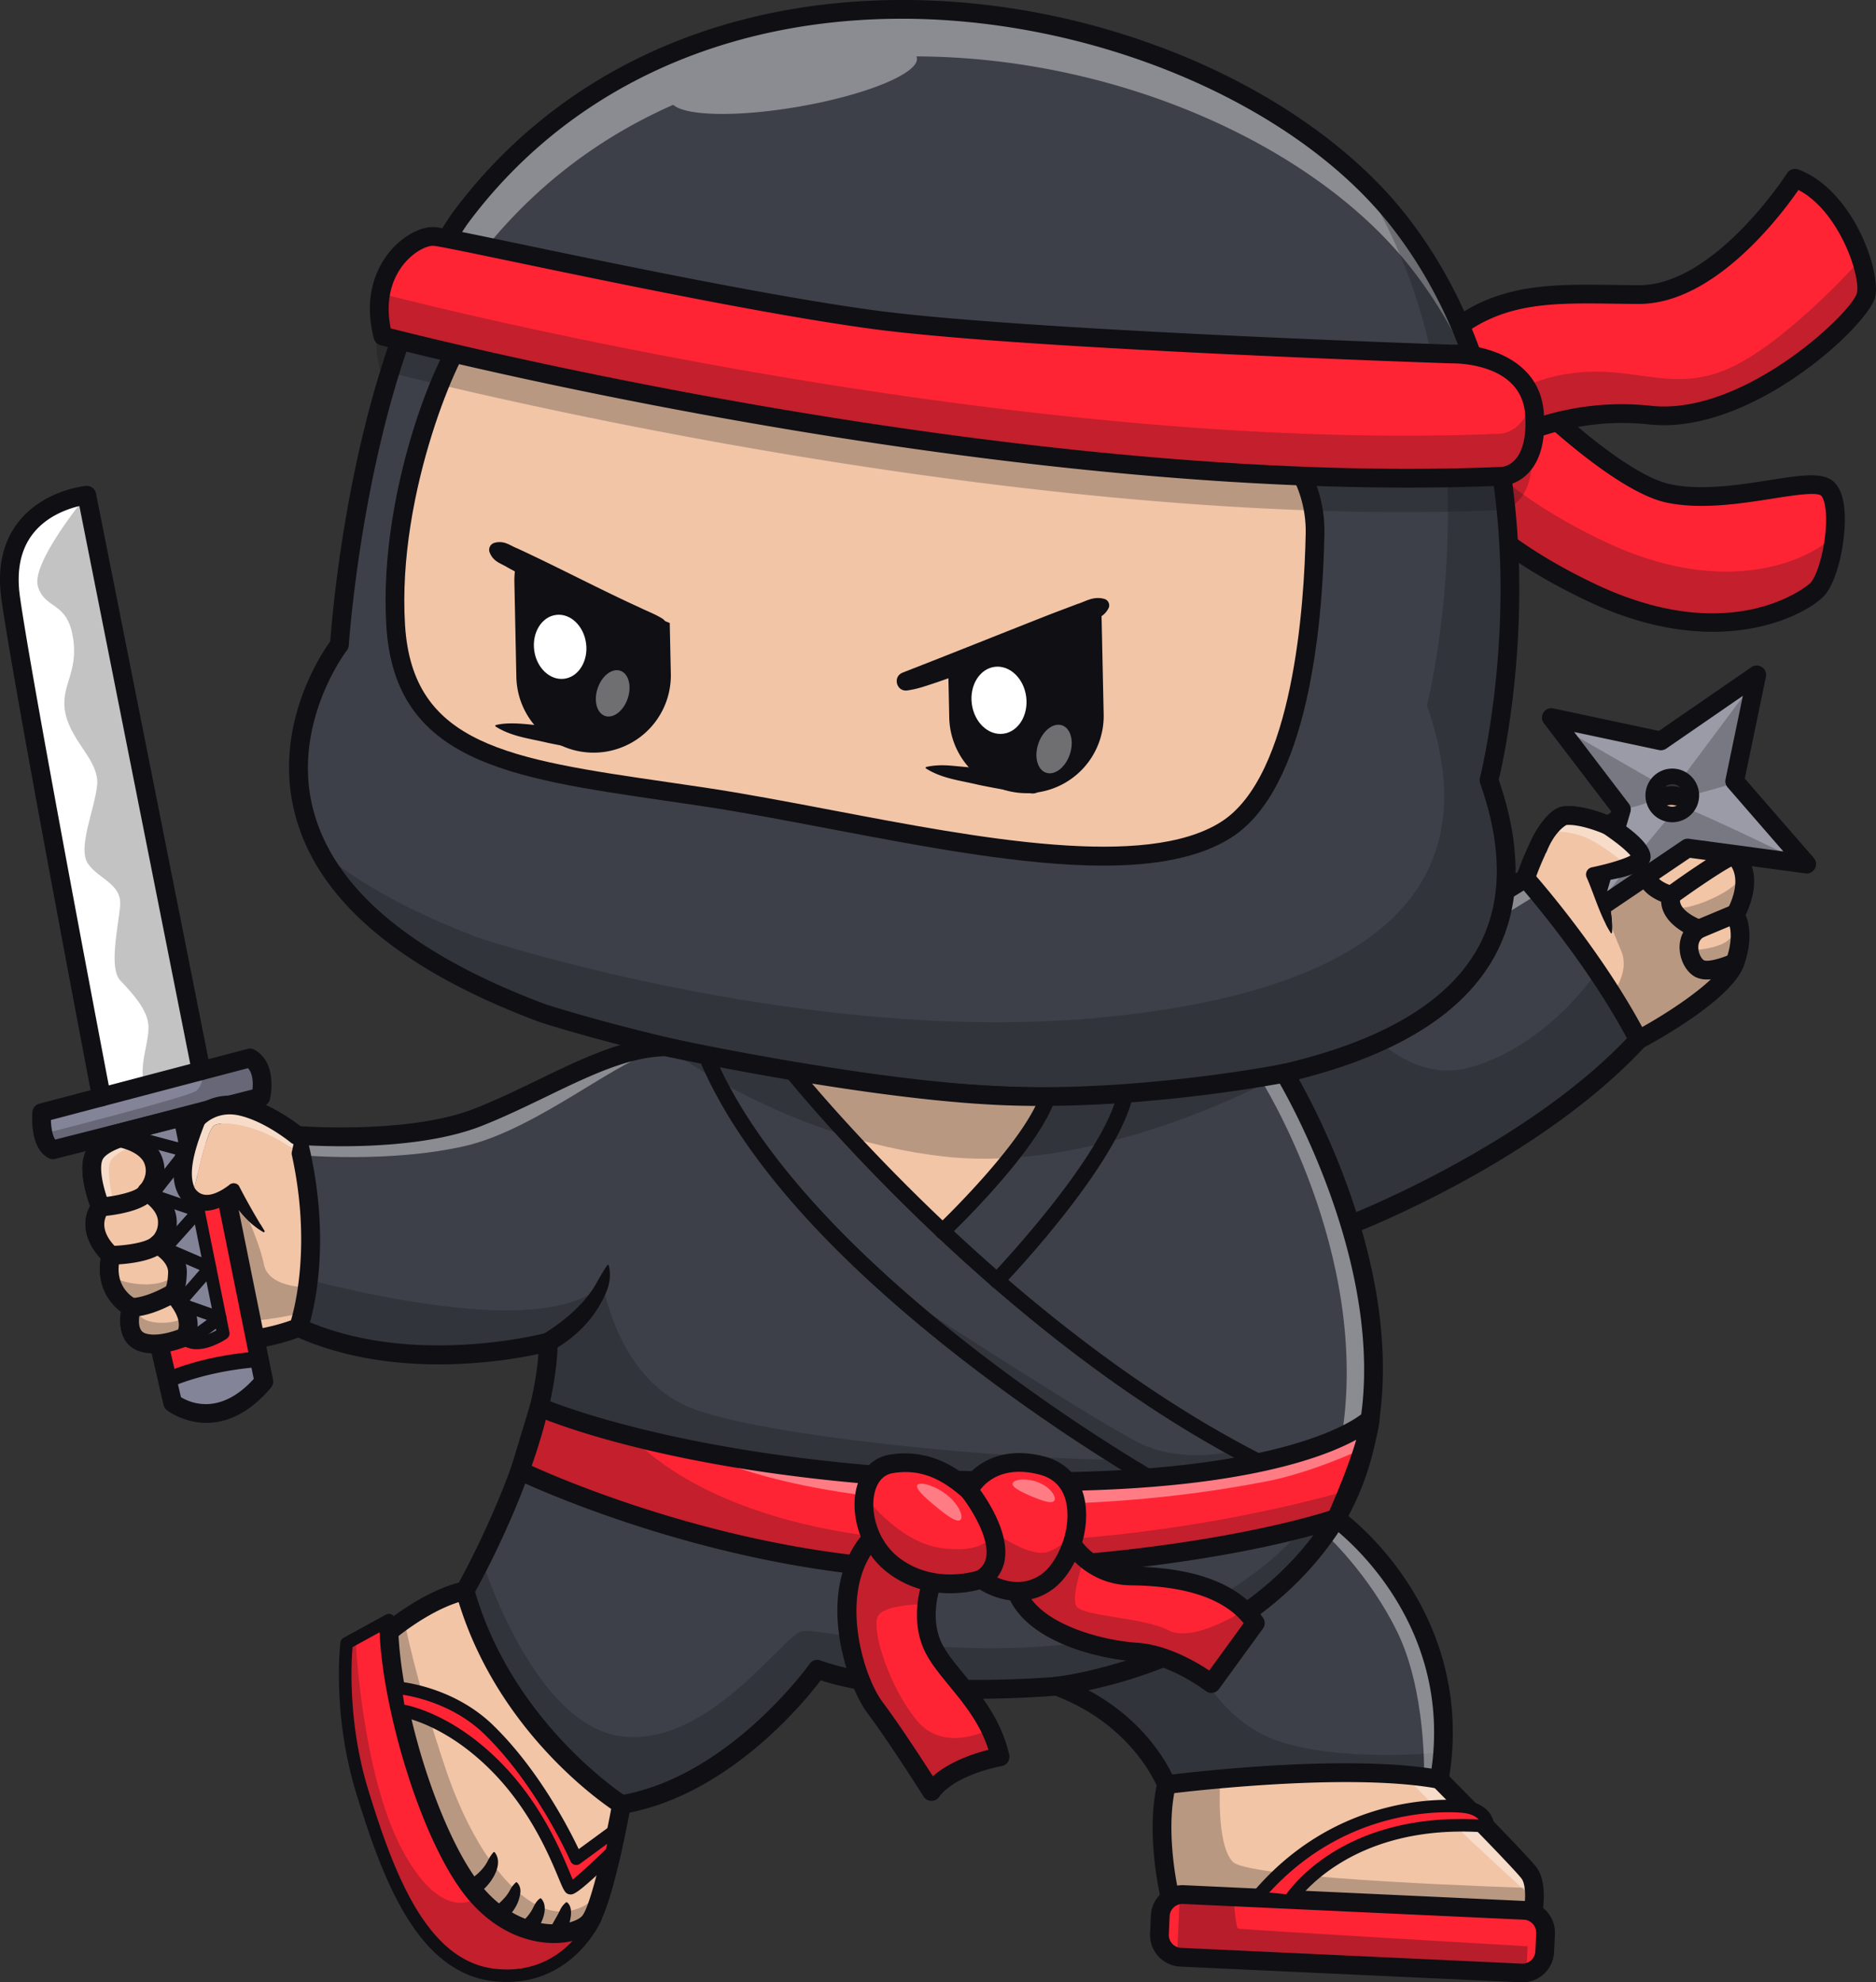 <svg id="Layer_1" data-name="Layer 1" xmlns="http://www.w3.org/2000/svg" viewBox="0 0 2616.08 2764.14"><rect x="0" y="0" width="2616.08" height="2764.14" fill="#333333" stroke="none"/><defs><style>.cls-1{fill:#ff2434;}.cls-2{fill:#3e4049;}.cls-3{fill:#f2c5a7;}.cls-4{opacity:0.4;}.cls-5{fill:#fff;}.cls-6{opacity:0.25;}.cls-7{fill:#0f0f14;}.cls-8{fill:#848499;}.cls-9{opacity:0.3;}.cls-10{fill:#9b9ba8;}</style></defs><title>ninja1</title><path class="cls-1" d="M1544.19,3249.59s-38.72,91.19-141.53,79.39-150-145.75-183.68-255.28-21.91-207.26-21.91-207.26l59-32.28s4.21,124.12,57.29,268.19S1468.36,3308.38,1544.19,3249.59Z" transform="translate(-713.69 -575.15)"/><path class="cls-2" d="M2505.06,1977.87c-108.81,34.82,88.81,306.11,88.81,306.11s256.22-98.29,404.5-258.93c-60.66-116.83-157.26-225.24-157.26-225.24S2613.87,1943,2505.06,1977.87Z" transform="translate(-713.69 -575.15)"/><path class="cls-3" d="M3133.18,1769s-6.74-34.85-37.07-47.21c0,0-18-33.7-48.31-37.07s-91,41.77-91,41.77-37.63-17.06-62.35-13.69-53.35,87.06-53.35,87.06,96.6,108.41,157.26,225.24c0,0,119.08-62.91,134.81-107.85s0-66.27,0-66.27S3163.51,1800.43,3133.18,1769Z" transform="translate(-713.69 -575.15)"/><g class="cls-4"><path class="cls-5" d="M2980.4,1780s-31.45-26.82-55-36.93-48.31-8.51-48.31-8.51,1-21.46,21.85-22.2,63.29,16.05,77.16,27.66,24,25.16,22.31,27,6.36,0,0,6.42S2980.4,1780,2980.4,1780Z" transform="translate(-713.69 -575.15)"/></g><g class="cls-4"><path class="cls-5" d="M2859.25,1821.11s-59.71,38.24-128.8,77-139.29,47.18-139.29,47.18L2831,1807.68h17Z" transform="translate(-713.69 -575.15)"/></g><g class="cls-6"><path class="cls-7" d="M3144.13,1788s3.79,16-33.28,35.38-58.64,18.12-58.64,18.12,6.57,13.22,13.23,20.51,26.88,8.56,26.88,8.56l37.49-15.82,7.16,9.08s-2.95,19.37-22.33,27.8-43.39,8.42-43.39,8.42-2.52,2.53,5.48,14.33,21.75,13.46,25.48,12.76,20.86-9,23-9.39,13.91-8,15.59-15.59-.84-45.11-1.26-47.41-2.48-10.25-2.08-12.17S3153.4,1809.08,3144.13,1788Z" transform="translate(-713.69 -575.15)"/></g><g class="cls-6"><path class="cls-7" d="M2950.74,1839.26s10.14,30.06,23.62,61.66-15.16,63.61-15.16,63.61l-19-34.13s-67.4,102.79-176.93,133.12-189.56-112.13-189.56-112.13-77.52,26.2-93.52,43,3.1,90.21,20.81,133.62S2593.87,2284,2593.87,2284s131.42-48.12,229.26-117.67,162-122.59,170.75-134,73-54.32,89.74-61.28,35.66-37.3,35.66-37.3l-8.44-8.46s-22,12.43-33.94-5.56a43,43,0,0,1-5.64-35.86l1.68-13.3s-8.61-5.48-20.73-23.6S3038,1823.4,3038,1823.4s-13.41-.74-23.34-17.22-9.51-26.17-9.51-26.17h-6.74s-27.81,5.06-44.24,8-16.19,6.42-16.19,6.42Z" transform="translate(-713.69 -575.15)"/></g><path class="cls-7" d="M2593.87,2297a13.08,13.08,0,0,1-10.56-5.37c-15.17-20.83-147.45-205.92-120.24-289.22,5.93-18.16,19.07-31,38-37,98.33-31.47,298.88-155.34,329.2-174.25,10.4-29.36,34.39-87.54,62.42-91.37,21.58-2.92,49.31,6.55,62.4,11.74,18.4-13,64.64-43.1,94.14-39.86,30.08,3.34,49.46,29.53,56,39.83,27.13,13.26,37,40.87,39.85,51.09,26.49,30.82,10.68,72.3,2.86,88.37,4.78,11.31,10.15,34.62-2.42,70.54-16.25,46.44-119.6,103.6-139,114-148.83,160.05-397.37,256.59-407.91,260.63A13,13,0,0,1,2593.87,2297Zm307.63-571.68a40.17,40.17,0,0,0-5.27.33c-9.06,2.16-29.47,39.5-42.77,78.35a13.1,13.1,0,0,1-5.39,6.82c-9.34,5.89-229.89,144.52-339,179.44-11.07,3.55-17.79,10-21.14,20.26-18.64,57,68.56,197.91,110.61,257.48,47.12-19.37,261.61-112.47,390.27-251.85a13,13,0,0,1,3.49-2.69c44.3-23.41,118.37-71.43,128.58-100.61,12.88-36.79,2.09-53.77,1.63-54.48a12.62,12.62,0,0,1-.5-14.21c.24-.39,24.74-42.38,1.79-66.19a13.1,13.1,0,0,1-3.41-6.58c-.05-.22-6-28.14-29.18-37.59a13.16,13.16,0,0,1-6.6-5.95c-.13-.24-15.25-27.69-38.22-30.24-17.27-1.84-58.25,21.8-81.76,39.26a13,13,0,0,1-13.17,1.42C2942.81,1734.44,2918.71,1725.36,2901.5,1725.36Z" transform="translate(-713.69 -575.15)"/><path class="cls-7" d="M2998.39,2038.11a13,13,0,0,1-11.6-7c-59.18-114-154.48-221.49-155.44-222.56a13.06,13.06,0,1,1,19.5-17.37c4,4.47,98.4,111,159.11,227.9a13.06,13.06,0,0,1-11.57,19.08Z" transform="translate(-713.69 -575.15)"/><path class="cls-7" d="M2963.84,1715.43c82.32,52.78,60.68,79.23-26.17,89.68l8.21-13.93c8,27.61,17.31,54.9,15.64,84.23a1.13,1.13,0,0,1-1.2,1c-15.23-23.74-22.8-52.29-34.14-78.12-2.68-6.14,1.65-13.16,8.21-13.93,15.84-3.49,32.32-7.53,47.24-13.54,2.75-1.12,8.4-3.81,9.47-5.32a6.42,6.42,0,0,0-1.33,3.65c-.18.62.17,1.54,0,2-.05,0,0,.15,0,.07a30.88,30.88,0,0,0-3-4c-10.39-11.25-24.49-21-37.27-30-13.74-9.85-.19-30.5,14.32-21.83Z" transform="translate(-713.69 -575.15)"/><path class="cls-7" d="M3094.35,1940.91a36.67,36.67,0,0,1-14.92-2.79c-12.63-5.61-22.26-21.48-23.42-38.61a44.68,44.68,0,0,1,5.06-24.65c-15.28-9-30.13-23.31-30.88-42.35-9.12-3.71-21.53-10.64-28.92-22.6a40.87,40.87,0,0,1-6-24.4l-2.3-1.83a13.06,13.06,0,0,1,16.31-20.4l8.18,6.53a13.07,13.07,0,0,1,4.52,13.37c-1.29,5.14-.81,9.27,1.49,13,5.38,8.7,19.22,13.48,23.65,14.47a13.06,13.06,0,0,1,9.75,16.19c-5,18.33,29.74,31.3,30.09,31.43a13.06,13.06,0,0,1,2.51,23.41c-5.42,3.35-7.92,8.75-7.42,16,.6,8.91,5.43,15.39,8,16.52,5.51,2.44,24.38-2.66,37.57-8.87a13.06,13.06,0,0,1,11.15,23.62C3131.8,1932.3,3111.89,1940.91,3094.35,1940.91Z" transform="translate(-713.69 -575.15)"/><path class="cls-7" d="M3082.63,1883.65a13.07,13.07,0,0,1-5-25.12l51.63-21.58a13.06,13.06,0,1,1,10.07,24.09l-51.63,21.6A13.13,13.13,0,0,1,3082.63,1883.65Z" transform="translate(-713.69 -575.15)"/><path class="cls-7" d="M3044.3,1836.46a13.06,13.06,0,0,1-7.68-23.62c12-8.7,72.67-52.37,92.35-58.29a13.06,13.06,0,0,1,7.53,25c-11.34,3.41-56.25,33.87-84.53,54.41A13,13,0,0,1,3044.3,1836.46Z" transform="translate(-713.69 -575.15)"/><path class="cls-7" d="M3009.33,1793.08a13.07,13.07,0,0,1-8.51-23c2.25-1.93,55.43-47.38,89-62.09a13.06,13.06,0,1,1,10.47,23.92c-30.06,13.17-82,57.55-82.49,58A13,13,0,0,1,3009.33,1793.08Z" transform="translate(-713.69 -575.15)"/><path class="cls-1" d="M2713.08,1227.51s43,90.33,220.52,174.22,291.45,18.24,313.67-4.15,38.35-124.09,13.29-142.14-134.58,25.16-219.39,7.92-243.06-183.42-243.06-183.42" transform="translate(-713.69 -575.15)"/><g class="cls-6"><path class="cls-7" d="M2952.14,1330.69c177.56,83.89,291.46,18.24,313.67-4.16a42.59,42.59,0,0,0,6.61-9.26c-2.88,32.77-13.11,68.17-25.15,80.31-22.22,22.39-136.11,88-313.67,4.15s-220.52-174.22-220.52-174.22l43.35,1.43c12-3.48,20-15.74,20-15.74C2809.43,1246.13,2864.31,1289.19,2952.14,1330.69Z" transform="translate(-713.69 -575.15)"/></g><path class="cls-7" d="M3102.12,1456.08c-48.83,0-107.46-11.06-174.1-42.54-179.71-84.91-224.9-176.56-226.73-180.42a13.06,13.06,0,0,1,23.56-11.27c.57,1.17,44.41,87.8,214.32,168.08,193.7,91.5,297.86-.58,298.83-1.55,11.83-11.93,24.76-63.36,21.76-99.61-1.23-15-4.88-21.32-6.84-22.74-7.13-5.15-40.68.15-67.61,4.39-43.9,6.92-98.53,15.54-146.74,5.73-87.82-17.85-243.34-180.3-249.92-187.21a13.06,13.06,0,0,1,18.92-18c1.55,1.63,156.38,163.4,236.2,179.63,43.59,8.86,95.65.66,137.47-5.94,41.28-6.5,71.1-11.19,87,.22,10,7.2,15.91,21.25,17.6,41.78,3.13,37.92-9.22,100-29.25,120.16C3238.73,1424.73,3184.33,1456.08,3102.12,1456.08Z" transform="translate(-713.69 -575.15)"/><path class="cls-1" d="M2785.38,1206s93.07-66.75,229.73-52S3309.33,1018.1,3316,986.13s-31.15-136.91-99.15-162.46c0,0-103.46,162.37-217.57,162.2s-204.57-12.57-288.5,77.41C2710.81,1063.28,2687.77,1142.31,2785.38,1206Z" transform="translate(-713.69 -575.15)"/><g class="cls-6"><path class="cls-7" d="M2765,1162s52.13-54.08,138.89-66.21,138.81,27.07,216.32-5S3298,948.15,3298,948.15s24.23,22.61,16.3,42.75-78.41,90.47-160.94,132.71S2985.32,1152,2985.32,1152s-64.65-2.83-122.2,17.61-77.74,36.4-77.74,36.4S2754.8,1176.63,2765,1162Z" transform="translate(-713.69 -575.15)"/></g><path class="cls-7" d="M2785.37,1219.05a13,13,0,0,1-7.13-2.12c-104.52-68.2-81-153.7-80-157.31a13.16,13.16,0,0,1,3-5.25c78.69-84.36,163.44-83.25,261.6-81.9,11.88.16,24,.33,36.47.35h.15c105.51,0,205.39-154.61,206.39-156.17a13.07,13.07,0,0,1,15.6-5.21c76,28.54,115.05,140.52,107.34,177.36-8,38.2-172.13,193.55-315.1,178.17-129.68-14-219.84,49-220.74,49.65A13.06,13.06,0,0,1,2785.37,1219.05Zm-62.64-149.36c-2.57,13.21-8.67,70.27,62.77,120.62,25.62-15.89,111.94-62.13,231-49.3,129.15,14,281.23-131.48,286.74-157.56,5.11-24.43-25.42-114.31-81.63-143.39-24.69,35.71-117.45,158.87-222.14,158.87h-.19c-12.54,0-24.79-.18-36.79-.34C2867.84,997.34,2792.85,996.3,2722.73,1069.69Z" transform="translate(-713.69 -575.15)"/><path class="cls-2" d="M1470,1987.77s454.14,150.12,866.31,110.32,536.12-201.6,453.76-435c0,0,119.79-466.74-126.11-780.19s-967.32-463.56-1308.59-3.61C1212,1086.16,1187,1474.12,1187,1474.12S941.13,1789.88,1470,1987.77Z" transform="translate(-713.69 -575.15)"/><g class="cls-4"><path class="cls-5" d="M2809.18,1734.57c-.67-2-1.32-4-2-5.94,0,0,.21-.8.54-2.19C2808.23,1729.16,2808.71,1731.87,2809.18,1734.57Z" transform="translate(-713.69 -575.15)"/></g><g class="cls-4"><path class="cls-5" d="M1148.68,1739.7c-29.53-71.59-19.31-138.74-2-187.62C1130,1602.88,1120.54,1670.72,1148.68,1739.7Z" transform="translate(-713.69 -575.15)"/></g><g class="cls-4"><path class="cls-5" d="M1226.79,1209.71c-32,143.12-39.75,264.41-39.75,264.41s-23.55,30.3-40.39,78c16.81-51.34,40.93-85.26,40.93-85.26S1191.88,1349.28,1226.79,1209.71Z" transform="translate(-713.69 -575.15)"/></g><g class="cls-4"><path class="cls-5" d="M2664,882.86c70.3,89.61,110.67,191.73,132.54,291.91-23.84-78.49-60.5-156.25-115.49-226.34-134.36-171.27-410.69-293.76-689.4-294.63a9.12,9.12,0,0,1,.61,2c3.67,21.24-70.23,51.74-165.07,68.12-84.83,14.66-157.63,13-174.67-2.66-106.19,46.78-202.87,119.51-280.06,223.55-26.72,38.55-78.89,71.45-97.18,115.65-20.59,49.75-36.38,100.82-48.49,149.24,25.19-112.84,65.38-239.24,128.62-330.46C1696.68,419.3,2418.1,569.41,2664,882.86Z" transform="translate(-713.69 -575.15)"/></g><g class="cls-6"><path class="cls-7" d="M2249.71,1993.81c412.17-39.8,536.13-201.6,453.76-435,0,0,109-424.63-94.34-735.85A558.54,558.54,0,0,1,2664,882.86c245.9,313.45,126.11,780.19,126.11,780.19,82.37,233.44-41.59,395.24-453.76,435S1470,1987.77,1470,1987.77c-181.17-67.78-271.41-149.39-311.78-227.41,51.59,43.33,124.23,85.38,225.14,123.13C1383.4,1883.49,1837.55,2033.61,2249.71,1993.81Z" transform="translate(-713.69 -575.15)"/></g><path class="cls-3" d="M2425.24,1147.4c74.24,23.69,123.78,93.62,122.29,171.53-2.28,119-20.51,347.46-124,413.18-141.92,90.14-482.18-8.89-729.51-45.93s-416.79-47.43-428.59-238.79,80.07-400,105.29-413.88S1661.08,1056.17,1930,1089C2109.47,1111,2302.18,1108.12,2425.24,1147.4Z" transform="translate(-713.69 -575.15)"/><path class="cls-7" d="M2192.23,2117.78c-365.72,0-722.26-116.28-726.29-117.61l-.48-.17c-191.85-71.78-305.86-167.35-338.86-284.07-34.87-123.33,33.31-226.62,47.67-246.53,3.13-43.5,32.59-398.79,170.41-597.59,139.41-187.91,357.38-293.11,614-296.56,139.89-2,282.59,26.28,413,81.44,126.89,53.66,234.36,131.12,302.6,218.11,129.31,164.83,157.32,371.38,158,515.63.71,141.85-23.37,250.13-28.62,272,35.35,102.55,30.73,189.91-13.76,259.68-65.52,102.75-217.71,166.34-452.34,189C2289.54,2115.73,2240.78,2117.78,2192.23,2117.78Zm-717.87-142.34c12.28,4,459.71,148.39,860.74,109.65,226.22-21.84,371.84-81.41,432.83-177,40.48-63.49,43.8-144.46,9.86-240.65a13.1,13.1,0,0,1-.33-7.59c.29-1.16,29.6-117.4,28.74-269.93-.78-140-27.88-340.14-152.47-499C2517.11,716.77,2231.52,597.77,1959,601.36,1710.74,604.7,1500.1,706.15,1365.9,887c-139.44,201.15-165.58,584.07-165.83,587.92a13,13,0,0,1-2.73,7.18c-.79,1-80.09,105.3-45.52,227C1182.53,1817.2,1291.05,1906.81,1474.36,1975.44Z" transform="translate(-713.69 -575.15)"/><path class="cls-7" d="M2252.33,1782.14c-112,0-248.29-25.94-381.86-51.36-63.06-12-122.63-23.34-178.37-31.69q-25.9-3.88-50.64-7.44c-219.11-31.86-377.41-54.88-389-243.46-12-193.89,79.26-408.07,112-426.12,22.45-12.36,142.71,1.15,432.51,37.31,44,5.5,89.25,11.14,134.6,16.68,63.08,7.71,128,12.37,190.85,16.86,116.08,8.31,225.74,16.17,306.81,42h0c78.95,25.2,133,101,131.37,184.22-2.47,129.06-22.66,355.75-130,424C2385.94,1771.46,2324.14,1782.14,2252.33,1782.14ZM1377,1045c-20.18,15-110,214.83-98.5,401.57,10.32,167.4,144.47,186.91,366.73,219.23q24.78,3.6,50.75,7.45c56.25,8.42,116.06,19.81,179.38,31.86,204.26,38.88,435.77,83,541.19,16,100.7-63.95,116-302.72,117.93-402.4,1.38-71.81-45.17-137.13-113.2-158.84h0c-78.11-24.93-186.24-32.67-300.73-40.87-63.14-4.52-128.43-9.19-192.16-17-45.37-5.55-90.64-11.19-134.66-16.69C1609.7,1062.34,1401.21,1036.31,1377,1045Z" transform="translate(-713.69 -575.15)"/><g class="cls-6"><path class="cls-7" d="M1240.92,1031.63s856.23,225.4,1560.61,195.54c0,0,35-.76,43.79-49.54a88.43,88.43,0,0,1,4.21,21.77c6,86.08-45.3,87.11-45.3,87.11C2099.86,1316.37,1243.63,1091,1243.63,1091c-5.93-23-6.26-43.23-3-60.62C1240.74,1030.79,1240.81,1031.2,1240.92,1031.63Z" transform="translate(-713.69 -575.15)"/></g><path class="cls-1" d="M1247.64,1043.76s856.23,225.4,1560.6,195.54c0,0,51.34-1,45.3-87.11s-115.82-83.39-115.82-83.39-591.13-19.48-802-47.41-588.31-114.1-616.16-116.46S1223.52,950.21,1247.64,1043.76Z" transform="translate(-713.69 -575.15)"/><g class="cls-6"><path class="cls-7" d="M1244.93,984.42s856.23,225.4,1560.61,195.53c0,0,35-.75,43.79-49.53a87.88,87.88,0,0,1,4.21,21.77c6,86.08-45.3,87.11-45.3,87.11-704.37,29.86-1560.6-195.54-1560.6-195.54-5.93-23-6.26-43.22-3-60.62C1244.75,983.57,1244.82,984,1244.93,984.42Z" transform="translate(-713.69 -575.15)"/></g><path class="cls-7" d="M2676.8,1255.05c-669.6,0-1424.44-196.54-1432.49-198.66A13,13,0,0,1,1235,1047c-16.27-63.13,7.3-103.33,22.8-121.67,18.28-21.64,43.55-35.08,62.86-33.45,9.19.78,44.36,8.07,116.66,23.15,133.31,27.81,356.44,74.35,500.11,93.38,205.72,27.24,782.89,46.72,800.36,47.3,42.47-1.08,123.32,17.83,128.78,95.53,2.59,36.88-4.35,64.61-20.64,82.45s-35.29,18.59-37.42,18.63C2765.18,1254.19,2721.11,1255.05,2676.8,1255.05Zm-1418.24-222c86.54,22,889.86,221.06,1549.13,193.16.5,0,10.61-.69,19.38-10.64,10.8-12.25,15.45-33.87,13.44-62.51-5.1-72.49-98.52-71.37-102.49-71.24h-.73c-5.92-.19-594.19-19.82-803.3-47.52-144.63-19.15-368.35-65.82-502-93.7-59-12.3-105.51-22-113.54-22.69-7.81-.69-25.62,6.42-40.7,24.28C1266.09,956,1248.73,985.67,1258.56,1033.09Z" transform="translate(-713.69 -575.15)"/><path class="cls-7" d="M1975.55,1511.8c65.41-25.45,140.29-55.59,205.53-81.19l35-13.24c11.95-3.69,22.3-11.31,37.43-7.17a9.42,9.42,0,0,1,6.63,11.57c-6.37,15-21.43,17.51-32.86,23.28-34.31,15-69,29.12-103.9,42.73-41,15.47-81.62,32.37-123.56,45.39a143.28,143.28,0,0,1-20.93,4.73c-15.09,2-20.69-19.06-6.65-24.78l3.35-1.32Z" transform="translate(-713.69 -575.15)"/><path class="cls-7" d="M2147.38,1681.1h0a107.7,107.7,0,0,0,105.37-110l-2.83-132.45a108.72,108.72,0,0,0-1.48-15.74c-2.15-12.77-212.53,81.93-212.53,81.93l1.51,70.85A107.7,107.7,0,0,0,2147.38,1681.1Z" transform="translate(-713.69 -575.15)"/><ellipse class="cls-5" cx="2106.89" cy="1551.42" rx="38.24" ry="47.02" transform="translate(-894.51 -293.48) rotate(-7.33)"/><g class="cls-4"><ellipse class="cls-5" cx="2183.59" cy="1619.56" rx="34.87" ry="23.2" transform="translate(-759.91 2599.71) rotate(-71.46)"/></g><path class="cls-7" d="M1629.26,1460.4c-22.86-3.11-43.5-14.17-64.35-23.14q-29.22-13.32-58-27.16-43.31-20.62-85.32-43.65c-9-5.74-20-7.74-25.09-21.09a10.07,10.07,0,0,1,6.83-13.34c13.78-3.68,21.79,4,31.73,7.79,57.41,26.5,114,56.63,171.39,82.77,10.21,5,21.12,9,30.66,15,11.3,6.75,5.1,24.48-7.83,22.82Z" transform="translate(-713.69 -575.15)"/><path class="cls-7" d="M1543.75,1624.59h0a107.68,107.68,0,0,1-110-105.36L1431,1386.78a109.88,109.88,0,0,1,.81-15.79c1.61-12.85,215.83,72.8,215.83,72.8l1.51,70.85A107.69,107.69,0,0,1,1543.75,1624.59Z" transform="translate(-713.69 -575.15)"/><ellipse class="cls-5" cx="1494.91" cy="1476.93" rx="36.49" ry="44.87" transform="translate(-890.01 -372.21) rotate(-7.33)"/><g class="cls-4"><ellipse class="cls-5" cx="1568.09" cy="1541.94" rx="33.27" ry="22.14" transform="translate(-1106.12 1963.22) rotate(-71.46)"/></g><path class="cls-7" d="M2152.67,1681.5c-25.25-2.54-50-6.93-74.83-12.09-25-6.07-50.33-8.47-72.84-22.73a1.19,1.19,0,0,1,.39-2.14c13.32-3,25.94-2.61,38.45-1.42,36.27,3.38,76.33,6.93,112.1,12.47,16.49,3,13.43,27.14-3.27,25.91Z" transform="translate(-713.69 -575.15)"/><path class="cls-7" d="M1552.59,1623.06c-25.24-2.54-50-6.94-74.83-12.09-25-6.08-50.32-8.47-72.84-22.74a1.19,1.19,0,0,1,.39-2.14c22.77-5.5,53.21.65,76,2.09,24.87,2.46,49.87,5.17,74.53,9,16.55,2.86,13.55,27.14-3.2,25.92Z" transform="translate(-713.69 -575.15)"/><path class="cls-3" d="M1127.42,2158.17s-37.63-31.46-77.51-40.45-62.34,18-62.34,18l-74.15,18s-54.48,8.43-67.46,30.89,7.93,73.58,7.93,73.58c-24.15,34.83,14.6,67.4,14.6,67.4-12.92,52.24,28.65,72.46,28.65,72.46s-11.8,38.76,14,48.31,64.31-8.71,64.31-8.71c75.83,21.91,154.46-11.51,154.46-11.51S1169.55,2318.24,1127.42,2158.17Z" transform="translate(-713.69 -575.15)"/><path class="cls-3" d="M1362.21,2793.14c-53.08,11.8-106.16,57.29-106.16,57.29,5,117.11,62.34,298.25,123,367.34s136.48,59,155.86,37.91,45.5-164.29,45.5-164.29S1416.69,2988.33,1362.21,2793.14Z" transform="translate(-713.69 -575.15)"/><path class="cls-2" d="M2720.91,3056.29c40.44-233.66-143.79-364-143.79-364,150.53-258.37-72.06-620.78-72.06-620.78s-195.3,38.88-388.31,31.72-474.45-68.47-474.45-68.47c-79.93.76-165,59.91-261.56,98.1s-253.32,25.28-253.32,25.28c42.13,160.07,2.53,267.92,2.53,267.92,158.1,71.89,348.52,20.22,348.52,20.22-3.37,149.4-116.26,346.83-116.26,346.83,54.48,195.19,218.21,298.25,218.21,298.25,159.23-27,273-188.72,273-188.72,119.64,43,333.64,23.59,333.64,23.59,118.8,43.81,153.34,137.33,153.34,137.33S2586.1,3031.57,2720.91,3056.29Z" transform="translate(-713.69 -575.15)"/><path class="cls-3" d="M2845.88,3186.6c-13.48-17.7-125-130.31-125-130.31-134.81-24.72-380.54,7.3-380.54,7.3-16,68.24,4.21,153.34,4.21,153.34,99.42,16,506.35,27.8,506.35,27.8S2859.36,3204.29,2845.88,3186.6Z" transform="translate(-713.69 -575.15)"/><path class="cls-3" d="M2007.41,2272.5s-69-67.44-103.55-105.33-80.35-91.08-80.35-91.08l7.14-6.67s104.15,15.67,176.76,25.53,157.72,9.16,157.72,9.16l6.35,9.17s-28.19,51.75-52.23,80.2-81.38,89.07-81.38,89.07l-14.29,1.43Z" transform="translate(-713.69 -575.15)"/><path class="cls-1" d="M2624.46,2553.74s-92.28,95.89-519.15,86.91-639.58-103.72-639.58-103.72l-27,88.94s307.15,149.58,637.42,138.35,501-71.9,501-71.9S2620.25,2597.05,2624.46,2553.74Z" transform="translate(-713.69 -575.15)"/><g class="cls-6"><path class="cls-7" d="M1558,3193.65s-10.4,46-61.41,46.87-117.57-69.93-160.54-196.31-58.66-210.05-58.66-210.05l-21.38,16.27s.44,108.31,52.46,235.3,101.73,178.26,166.6,185.06S1550.31,3225.28,1558,3193.65Z" transform="translate(-713.69 -575.15)"/></g><g class="cls-6"><path class="cls-7" d="M1386.86,2753.54s71.39,227.48,193.56,242.65,224.95-141.54,251.91-146.6,178,40.67,384.19,16.85,314.12-160.54,314.12-160.54l33.64-9.44,6,6.49s-14.77,26.46-59.59,71.81-140.67,96.29-140.67,96.29,34.35,98.18,122,130.19,228.89,17.7,228.89,17.7v24.43s-1.55,11.3-14,10.11-163.44-16.68-260.33.09l-31.18,1.69s-6.74,91.74,17.7,116.17,415.36,36.23,415.36,36.23l2.52,37.07s-218.68-6.32-326-13.21-180.38-14.59-180.38-14.59-11.7-57.95-10.38-90.43,5.33-66.28,5.33-66.28-35.39-62.14-69.09-89.63-71.66-39.72-71.66-39.72l-12.87-3.21s-124.1,5.67-184.65.28-147.87-25.27-147.87-25.27-77.33,102.79-167.15,150.11-113.06,33.73-113.06,33.73-100.92-70.86-144.15-149.28S1365.58,2803,1365.58,2803s.49-16.06,2.24-19.66S1386.86,2753.54,1386.86,2753.54Z" transform="translate(-713.69 -575.15)"/></g><g class="cls-6"><path class="cls-7" d="M1594.83,2578s115.38,147.53,479,148.06c283.09,0,519.9-72.94,519.9-72.94l-19.23,43.38s-307.26,83.61-641,63.33c-272-20.29-481.45-127.7-484.4-129.05s-8.69-10.65-8.69-10.65l23.38-76.85,7.49-4Z" transform="translate(-713.69 -575.15)"/></g><g class="cls-6"><path class="cls-7" d="M864.56,2351.38s14.6,13.48,49.43,14.61,47.18-16,47.18-16,.32,21.78-10.94,31-45.79,18.46-45.79,18.46-1.34,15.72,24.18,19.37,43.78-6.46,43.78-6.46,5.62,12.38-6.74,26.83-59.84,10.42-66.71-2.87-5.46-30.13-5.46-30.13l-2-10.11S867.65,2379.19,864.56,2351.38Z" transform="translate(-713.69 -575.15)"/></g><g class="cls-6"><path class="cls-7" d="M1049.14,2251.18s26,53.58,32.51,86.72,59.82,32,59.82,32l-4.35,35.38s-112.74,27.95-163.45,3c0,0-2.95-11.41-9.41-20s-4.78-22.63-4.78-22.63,10.92-22.25-5.75-37.66-15.87-22.1-15.87-22.1a31.38,31.38,0,0,0,6.18-29.82c-5.34-18-15.42-33.42-15.42-33.42s-3.21-16-2.56-17.5,8.22-24.48-.08-35.37,54.57-21.27,54.57-21.27-23.88,47.18-3.37,72.73,62.06-4.21,62.06-4.21Z" transform="translate(-713.69 -575.15)"/></g><g class="cls-6"><path class="cls-7" d="M1146.82,2360.09s148.55,40.54,265.94,42.12,141.72-37.13,141.72-37.13-30.34,58.22-70.23,77.8-142.14,28.88-217.19,18.54-125.59-30.34-125.59-30.34l-9.27-13.7Z" transform="translate(-713.69 -575.15)"/></g><g class="cls-6"><path class="cls-7" d="M1642.3,2034.79s165,128.43,389.27,153.14,473.49-116.39,473.49-116.39-261.35,47.84-446.82,28.2S1642.3,2034.79,1642.3,2034.79Z" transform="translate(-713.69 -575.15)"/></g><g class="cls-6"><path class="cls-7" d="M1554.48,2365.08S1574,2495,1673.94,2536.93s452.2,73.58,601.3,73.58c0,0-259.74-178.86-329.07-245.43,0,0,299.56,195.81,360.22,223.89s132.32,8.47,132.32,8.47l12.7,20.77s-141.63,30.85-394.4,21-432.5-48-529.11-79.48l-56.59-20.49-3-11s8.64-46.6,9.1-62.62,6.79-22.81,6.79-22.81S1539.5,2405.17,1554.48,2365.08Z" transform="translate(-713.69 -575.15)"/></g><g class="cls-4"><path class="cls-5" d="M2470.85,2078.88S2626,2321.56,2584.7,2578.27l32.14-18.31,9.7-17.61S2640,2440.69,2603,2303.64s-97.89-232.1-97.89-232.1Z" transform="translate(-713.69 -575.15)"/></g><g class="cls-4"><path class="cls-5" d="M1685.45,2598.25s98.53,57.56,331.65,71,394.88-15.81,460.6-28.12,137.23-46.37,137.23-46.37v-26.61s-132.18,64-357.13,70.77S1815.77,2628.32,1685.45,2598.25Z" transform="translate(-713.69 -575.15)"/></g><g class="cls-4"><path class="cls-5" d="M982.51,2235.68c3.14.15,17.69-83.69,30-91.28s67.67-1.12,117.39,39L1135,2186s121.6,11,226.07-12.64,222.43-128.62,275.79-133.68c0,0-89.87,10-168.51,53.59s-119.07,54.81-188.72,61.55-135.37,7.1-135.37,7.1l-22.42-8.09s-38.24-39.18-92.72-37.91-55,51.89-57.61,69.29S970.72,2235.11,982.51,2235.68Z" transform="translate(-713.69 -575.15)"/></g><g class="cls-4"><path class="cls-5" d="M870.74,2247.61s-8.71-38.33-3.65-51.81,35.38-24.15,35.38-24.15-15.72-11.93-26.4-9.76-32.85,8.91-33.7,31.38,5.62,52.52,5.62,52.52l12.92,10.11Z" transform="translate(-713.69 -575.15)"/></g><g class="cls-4"><path class="cls-5" d="M2850.93,3221.14s-154.18-139.67-172.71-165.88l14-2.34s29.77.56,40.44,10.67,110.55,113.77,115.15,126.94S2850.93,3221.14,2850.93,3221.14Z" transform="translate(-713.69 -575.15)"/></g><g class="cls-4"><path class="cls-5" d="M2699.56,3049.55s2.81-116.27-37.07-198.27-100.12-136.76-100.12-136.76l10-14.65s8.37-5.09,15.11-.88,73.72,67.9,114.55,160.08,21.72,184.86,21.72,184.86l-8.7,11.33Z" transform="translate(-713.69 -575.15)"/></g><path class="cls-7" d="M1366,3198.37c10.48-7.18,21.31-15.78,27.28-27.36,2.15-4,4-8,8.56-13.11a1.16,1.16,0,0,1,1.63-.09c12,15.08-1.36,37.51-12.59,49a56.87,56.87,0,0,1-14.7,10.77c-12.77,5.93-22.09-11.93-10.18-19.23Z" transform="translate(-713.69 -575.15)"/><path class="cls-7" d="M1402.13,3253.56c-5.38-3.61-6-12.45-1.11-16.81.47-.49,1.27-1.2,1.78-1.65,2-1.78,5.67-4.93,7.71-6.75,5.5-5.15,10.55-10.59,14.15-17.28a37.63,37.63,0,0,1,8.25-11,1.27,1.27,0,0,1,1.82,0c4.43,4.55,5.24,10.17,4.44,15.26-2,14.7-10.7,28.13-22.53,36.82,0,0-.82.66-.42.24a10.71,10.71,0,0,0,3.2-8.07,10.94,10.94,0,0,0-4.5-8.38c11.4,8.72-1,25.75-12.79,17.61Z" transform="translate(-713.69 -575.15)"/><path class="cls-7" d="M1441.38,3255.46a81.2,81.2,0,0,0,11.88-13.52c4.71-6.59,6.16-14.49,13.43-19.63a1.33,1.33,0,0,1,1.74.16c11.16,12.15,1.1,36.17-8.91,46.26a32.33,32.33,0,0,1-6.72,5.26c-12.4,7.22-23.45-10.69-11.42-18.53Z" transform="translate(-713.69 -575.15)"/><path class="cls-7" d="M1480.09,3265.79c2.38-5.32,7.2-13.41,10.12-18.7,4.53-7.39,5-12.76,12.71-19.23a1.32,1.32,0,0,1,1.73,0c11.93,9.79,1.1,38.31-5.79,49-7.68,11.21-24.79,1-18.77-11Z" transform="translate(-713.69 -575.15)"/><path class="cls-7" d="M2316.8,2646.44a10.75,10.75,0,0,1-5.39-1.43c-1.23-.7-125.12-71.79-262.92-179.78-185.65-145.48-306.95-285.06-360.53-414.86a10.88,10.88,0,0,1,20.12-8.31c124.57,301.81,609.24,581.26,614.13,584.05a10.88,10.88,0,0,1-5.41,20.33Z" transform="translate(-713.69 -575.15)"/><path class="cls-7" d="M2470.84,2625.16a10.85,10.85,0,0,1-4.91-1.18c-364.78-184.83-654.63-545.57-657.52-549.19a10.89,10.89,0,0,1,17-13.57c2.85,3.59,289.86,360.7,650.33,543.34a10.89,10.89,0,0,1-4.93,20.6Z" transform="translate(-713.69 -575.15)"/><path class="cls-7" d="M2103.89,2371.64a10.89,10.89,0,0,1-7.86-18.42c1.58-1.64,157.48-164.95,176.48-255.71a10.88,10.88,0,0,1,21.3,4.45c-20.27,96.86-175.48,259.45-182.07,266.33A10.9,10.9,0,0,1,2103.89,2371.64Z" transform="translate(-713.69 -575.15)"/><path class="cls-7" d="M2028,2303a10.89,10.89,0,0,1-7.48-18.79c1.21-1.15,121.64-115.76,144.09-183.54a10.88,10.88,0,1,1,20.65,6.85c-24.16,72.95-144.66,187.65-149.78,192.49A10.8,10.8,0,0,1,2028,2303Z" transform="translate(-713.69 -575.15)"/><path class="cls-7" d="M1486.25,3284.43h-1.4c-24.39-.28-71.85-8.2-115.61-58-65.17-74.23-121.38-262.74-126.24-375.39a13.08,13.08,0,0,1,4.55-10.48c2.19-1.88,52.51-44.63,106-58.71,16.33-29.74,101.21-189.76,111-318.79-50.64,10.89-201.71,35.44-335-22.78-19.3,7.19-86,28.73-153.11,11.19-12.22,5.09-44.49,16.5-69.86,7.13-24.69-9.13-27.2-35.7-24.26-54.39-16-11.93-34.42-36.74-28.16-74.15-14.66-15.38-30.55-44-14.84-73.19-6.09-16.69-17.95-55.92-4.73-78.8,15.06-26.08,64.89-35.38,76.21-37.18l70-16.95c8.6-8.24,33.61-27.56,71.95-18.92,35.81,8.08,69.08,32.24,79.63,40.44,24.58,1.63,159.21,8.66,243.53-24.67,30.66-12.12,60.34-26.49,89-40.37,61.75-29.88,120.07-58.11,177.2-58.64a14.32,14.32,0,0,1,2.9.3c2.81.61,282.55,61.14,472.16,68.17,189.17,7,383.33-31.1,385.27-31.48a13,13,0,0,1,13.68,6c2.31,3.76,57,93.47,93.86,216.59,47.75,159.37,42.17,300-16,407.6,16,13.05,49.84,43.54,81,90.57,38,57.31,78.85,150.71,59.81,272.38,23.15,23.42,108.94,110.49,121.4,126.84,16.61,21.81,8.44,64,7.45,68.71a12.94,12.94,0,0,1-13.16,10.39c-16.65-.48-408.94-12-508-28a13,13,0,0,1-10.63-9.87c-.84-3.53-20-85.55-5.16-155.13-7.33-16.26-44.57-88.48-141.51-125.3-26.8,2.23-211.45,15.86-327-21.41-25.14,33-127.13,156.44-266.61,184.49-7,37.05-28.08,141.27-47.09,161.93C1533.19,3276.86,1511,3284.43,1486.25,3284.43Zm-216.82-428c7,120.18,64.08,289.72,119.44,352.76,37.07,42.23,76.24,48.93,96.28,49.16h1.14c19.55,0,33.89-5.89,39-11.47,10.53-11.44,29.76-89.21,42.26-157.79a13.07,13.07,0,0,1,10.67-10.54c151.86-25.7,263.37-181.78,264.48-183.35a13,13,0,0,1,15.09-4.78c115.51,41.48,325.93,23.07,328,22.87a13.17,13.17,0,0,1,5.7.76c123,45.37,159.57,141,161.07,145a13,13,0,0,1,.46,7.51c-12.23,52.14-2,116,2.42,138.77,99.83,13.55,419.4,24,484.28,26,1.45-13.65,1-29.91-4.29-36.82-10.64-14-93-97.87-123.86-129a13.08,13.08,0,0,1-3.59-11.42c38.59-222.95-136.69-349.82-138.47-351.08a13.07,13.07,0,0,1-3.74-17.23c133-228.19-37-546.34-67.4-599.68-41.12,7.48-213.48,36.49-382.16,30.25-184.74-6.86-452.88-63.64-475.27-68.45-50.87,1-106.15,27.72-164.64,56-29.13,14.09-59.26,28.67-90.82,41.14-98.31,38.88-252.66,26.7-259.19,26.15a13.06,13.06,0,0,1-7.3-3c-.35-.29-35.79-29.55-72-37.72-31.19-7-48.78,12.84-49.51,13.68a13.36,13.36,0,0,1-6.89,4.25l-74.14,18c-.35.09-.72.16-1.07.22-20.08,3.13-51.4,12.81-58.16,24.52-6.67,11.54,1.25,43.88,8.71,62.1a13.08,13.08,0,0,1-1.36,12.39c-17.17,24.76,11.06,48.94,12.27,50a13.07,13.07,0,0,1,4.28,13.13c-9.95,40.22,18.5,56,21.78,57.63a13.17,13.17,0,0,1,6.68,15.5c-.07.23-7.65,27.17,6.08,32.25,16.84,6.22,44.84-3.86,54.2-8.26a13,13,0,0,1,9.2-.74c70.28,20.28,145-10.69,145.74-11a13.18,13.18,0,0,1,10.5.13c151.83,69,337.84,20,339.71,19.52a13.06,13.06,0,0,1,16.47,12.89c-3.41,151-113.31,344.85-118,353a13,13,0,0,1-8.5,6.26C1324.74,2814.85,1283.33,2845.41,1269.43,2856.39Z" transform="translate(-713.69 -575.15)"/><path class="cls-7" d="M1130,2439.14a12.88,12.88,0,0,1-4.5-.8,13.06,13.06,0,0,1-7.77-16.74c.45-1.22,37.53-106.53-2.88-260.11a13.06,13.06,0,0,1,25.26-6.65c42.67,162.19,3.82,271.18,2.15,275.75A13.07,13.07,0,0,1,1130,2439.14Z" transform="translate(-713.69 -575.15)"/><path class="cls-7" d="M999.46,2141.08c-9.33,24.66-26,66.64-14.09,91,11.72,17.27,32.8,6.88,47.71-4.41a9.26,9.26,0,0,1,13.69.73c10.71,21,23.19,42.73,35.63,63a1.13,1.13,0,0,1-1.5,1.57c-21.7-12.55-37.34-32.68-49.81-54.11l14.87,2.65c-18.84,19.24-53.41,32.8-75.36,10.16-29.39-29.3-9-88.36,5.07-121.3,7.54-15.4,30.39-5.08,23.79,10.77Z" transform="translate(-713.69 -575.15)"/><path class="cls-7" d="M971.92,2452.22a13.06,13.06,0,0,1-11.43-19.35c10.67-19.43-14.81-44.55-15.07-44.79a13.06,13.06,0,0,1-.53-18.38c.6-1.23,2.76-6.55,3.23-20.17.54-15.6-20.7-27.52-20.91-27.63a13.08,13.08,0,0,1-1.59-22c.24-.2,9.89-8,8.24-23.48-1.46-13.6-16.37-24.74-22-27.88a13.09,13.09,0,0,1-2.9-20.66c.42-.45,12.42-13.22,6.24-30.08-5.4-14.71-28-21.59-36.3-23a13.06,13.06,0,0,1,4.27-25.76c1.82.3,44.79,7.7,56.55,39.76,6.94,18.94,2.07,34.89-3.46,45.16,9.51,8,21.61,21.47,23.56,39.67a54.45,54.45,0,0,1-7.35,34.3c10.15,8.6,22.41,23.08,21.74,42.53-.41,11.8-2,20.2-4,26.2,10.63,13,28.44,41,13.16,68.81A13,13,0,0,1,971.92,2452.22ZM944.74,2370Zm2-1.95a0,0,0,0,0,0,0A0,0,0,0,1,946.78,2368Zm0,0h0Zm0,0h0Zm0,0h0Z" transform="translate(-713.69 -575.15)"/><path class="cls-7" d="M898.26,2411.09c-1.12,0-1.86-.05-2.21-.08a13.06,13.06,0,0,1,2-26c.82,0,18.42.23,50-17.7a13.06,13.06,0,1,1,12.91,22.7C926.92,2409.28,905.22,2411.09,898.26,2411.09Z" transform="translate(-713.69 -575.15)"/><path class="cls-7" d="M868.49,2338.61a13.06,13.06,0,0,1-.23-26.12c18.29-.33,47.89-4.23,56.4-11.84a13.06,13.06,0,1,1,17.41,19.46c-18.68,16.72-64.38,18.34-73.36,18.49Z" transform="translate(-713.69 -575.15)"/><path class="cls-7" d="M853.87,2271.21a13.06,13.06,0,0,1-1-26.08c24.27-2,50.56-9.09,54.09-14.64a13.06,13.06,0,1,1,22.55,13.17c-12.21,20.93-60.14,26.34-74.54,27.5C854.58,2271.19,854.22,2271.21,853.87,2271.21Z" transform="translate(-713.69 -575.15)"/><path class="cls-7" d="M1472.28,2434.81c27.13-17.13,53.49-38.48,70.55-66.12,5.68-9.35,10.29-18.81,17.7-29.26a1.19,1.19,0,0,1,2.15.32c3.16,12.41,1.31,25.5-3.57,37-14.44,34.71-41.68,62.94-74.44,81.09-15.33,7.62-27.16-14.38-12.39-23Z" transform="translate(-713.69 -575.15)"/><path class="cls-7" d="M2040.86,2777.87c-316.11,0-604.9-138.8-607.89-140.25a13.07,13.07,0,0,1-6.78-15.55l27-88.94A13.07,13.07,0,0,1,1471,2525c2.11.94,215.85,93.77,634.54,102.59,412.4,8.67,508.65-82.09,509.58-83a13.09,13.09,0,0,1,22.3,10.42c-4.37,44.95-46.65,138.73-48.45,142.7a13,13,0,0,1-7.52,6.92c-7,2.51-176.43,61.47-504.95,72.65C2064.63,2777.68,2052.71,2777.87,2040.86,2777.87ZM1454.49,2618.8c55.46,25.1,331.06,142.23,621.17,132.37,292.67-10,460.86-59.52,491.87-69.43,6.78-15.44,26.84-62.23,37.46-99.1-52.72,28.73-189,77.63-500,71.07-369.6-7.79-577.51-78.49-631-99.26Z" transform="translate(-713.69 -575.15)"/><path class="cls-7" d="M2187,2939.32a13.06,13.06,0,0,1-1.35-26.05c2.56-.27,257.27-29.18,380.34-227.83a13.06,13.06,0,0,1,22.21,13.76c-129.95,209.73-388.88,238.91-399.84,240.05A12.65,12.65,0,0,1,2187,2939.32Z" transform="translate(-713.69 -575.15)"/><path class="cls-7" d="M2340.35,3076.65a13.06,13.06,0,0,1-1.67-26c10.12-1.32,249.33-32,384.58-7.2a13.06,13.06,0,0,1-4.71,25.7c-131.23-24.07-374.06,7.08-376.49,7.4A14.15,14.15,0,0,1,2340.35,3076.65Z" transform="translate(-713.69 -575.15)"/><path class="cls-7" d="M1580.4,3104.45a13,13,0,0,1-6.94-2c-6.86-4.32-168.63-108-223.83-305.79a13.06,13.06,0,0,1,25.15-7c52.42,187.78,211,289.71,212.6,290.72a13.06,13.06,0,0,1-7,24.1Z" transform="translate(-713.69 -575.15)"/><path class="cls-8" d="M787.61,2178.39l289.83-73.58s9.54-40.45-15.17-54.49l-290.39,76.39S768.51,2168.84,787.61,2178.39Z" transform="translate(-713.69 -575.15)"/><g class="cls-6"><path class="cls-7" d="M781.43,2154.23s194.34-49.42,205.57-57.85,10.46-29,10.46-29l61.24-16.11,3.57-.94s17.22,17.47,17,30.33,3.8,27-1.81,24.16-292.69,71.76-292.69,71.76S776.94,2163.22,781.43,2154.23Z" transform="translate(-713.69 -575.15)"/></g><path class="cls-5" d="M994.27,2068.21,834.79,1265.66s-124.69,11.79-106.16,143.23,126.53,695.92,126.53,695.92" transform="translate(-713.69 -575.15)"/><g class="cls-6"><path class="cls-7" d="M834.79,1265.66s-78.35,94.36-68.24,127.22,40.44,19.81,48.86,71-19.38,68-10.11,107.62,47.18,64.88,43.81,98.58-27.8,87.62-12.63,109.52,48,27.81,44.65,59.82-15.53,85.94.24,102.79,38.51,40.44,39.36,64-14.19,55.13-5.41,82.75l71.18-18.73,6.52-8.32Z" transform="translate(-713.69 -575.15)"/></g><path class="cls-1" d="M1005,2122.5l-136.49,35.67L947,2498.87c9.69-4.11,57.79-23.17,128.34-28.43Z" transform="translate(-713.69 -575.15)"/><path class="cls-8" d="M1075.34,2470.44c-70.55,5.26-118.65,24.32-128.34,28.43l7.43,32.25s60.66,48.86,127.22-29.49Z" transform="translate(-713.69 -575.15)"/><path class="cls-8" d="M964.27,2133.53l60.79,301s-29.92,20.22-48.87,10.67l-73.72-296" transform="translate(-713.69 -575.15)"/><path class="cls-7" d="M1001.64,2559.11c-32.62,0-55-17.5-55.41-17.82a13.15,13.15,0,0,1-4.53-7.24l-85.93-373a13,13,0,0,1,9.42-15.57l136.49-35.67a13.07,13.07,0,0,1,16.1,10L1094.45,2499a13.06,13.06,0,0,1-2.85,11C1059.1,2548.34,1027.22,2559.11,1001.64,2559.11ZM966,2523.27c12,7.43,53.91,26.85,101.54-25.4l-72.64-359.24-110.86,29Z" transform="translate(-713.69 -575.15)"/><path class="cls-7" d="M787.61,2191.44a13,13,0,0,1-5.84-1.38c-25.68-12.83-23.59-55.89-22.91-64.39a13.06,13.06,0,0,1,9.7-11.58l290.39-76.4a13,13,0,0,1,9.77,1.28c32.84,18.66,21.91,66.8,21.43,68.84a13.07,13.07,0,0,1-9.5,9.65L790.82,2191A13,13,0,0,1,787.61,2191.44Zm-2.94-54.59c.26,11,2.37,22.08,6,27.28l275.13-69.85c.82-8.55.79-22.27-6.32-29.72Z" transform="translate(-713.69 -575.15)"/><path class="cls-7" d="M855.14,2117.87a13.06,13.06,0,0,1-12.81-10.61c-1.08-5.65-108.26-566.31-126.63-696.55-6.17-43.75,1.85-80,23.83-107.9,34.79-44.08,91.63-49.92,94-50.15a13.07,13.07,0,0,1,14,10.45l159.48,802.56a13.06,13.06,0,0,1-25.62,5.09l-157-790c-16,3.78-45.24,13.74-64.58,38.37-17.29,22-23.46,51.59-18.33,87.9C759.84,1536.67,866.9,2096.71,868,2102.35a13.09,13.09,0,0,1-12.84,15.52Z" transform="translate(-713.69 -575.15)"/><path class="cls-7" d="M947.2,2510.55a10.88,10.88,0,0,1-4.75-20.67c2-1,51.32-24.45,132.08-30.35a10.88,10.88,0,1,1,1.59,21.71c-76.3,5.58-123.74,28-124.21,28.24A11,11,0,0,1,947.2,2510.55Z" transform="translate(-713.69 -575.15)"/><path class="cls-7" d="M988,2456.45a34.55,34.55,0,0,1-15.74-3.5,8.69,8.69,0,0,1-4.53-5.67l-73.72-296a8.71,8.71,0,0,1,16.9-4.21l72.6,291.48c9.72,2.14,23.57-3.83,31.8-8.37l-59.58-295a8.71,8.71,0,0,1,17.07-3.45l60.79,301a8.71,8.71,0,0,1-3.66,8.93C1027.2,2443.57,1007.43,2456.45,988,2456.45Z" transform="translate(-713.69 -575.15)"/><path class="cls-7" d="M976.2,2453.89a8.71,8.71,0,0,1-5.12-15.76l31.07-22.54-41.95-14.77a8.71,8.71,0,0,1-3.67-13.93l35.6-40.86-51.61-22.23a8.7,8.7,0,0,1-3-13.8l37.84-42.29-52.68-18a8.71,8.71,0,0,1-4-13.62l40.08-51-55.3-14.77a8.71,8.71,0,0,1,4.5-16.83l68,18.18a8.71,8.71,0,0,1,4.6,13.79l-40.64,51.76,53.5,18.27a8.71,8.71,0,0,1,3.67,14.05l-38.53,43.07,51.46,22.16a8.71,8.71,0,0,1,3.11,13.72l-35,40.18,45.51,16a8.71,8.71,0,0,1,2.22,15.26l-44.51,32.29A8.65,8.65,0,0,1,976.2,2453.89Z" transform="translate(-713.69 -575.15)"/><path class="cls-3" d="M898.23,2435a40.24,40.24,0,0,1-3.54-23.26c2.13-12.59-.48-15.42-.48-15.42s-15.73-5.61-25.72-29.77,1.19-39.58-2-42.84a69.51,69.51,0,0,1-17.82-31.58c-4.49-17.7,2.25-36.23,2.25-36.23s-18.26-51.92-3.79-73.14,42.21-25.16,61.47-13.36,22.43,27.28,21.13,43.13-8,24.55-8,24.55,25.28,23,25.28,42.41-7.31,29.2-7.31,29.2,22,11.95,21,34.45-4.4,33.06-4.4,33.06,20.56,20,19.26,39-11,23.61-17.57,27.2S906.23,2449.81,898.23,2435Z" transform="translate(-713.69 -575.15)"/><g class="cls-6"><path class="cls-7" d="M864.56,2351.38s14.6,13.48,49.43,14.61,47.18-16,47.18-16,.32,21.78-10.94,31-45.79,18.46-45.79,18.46-1.34,15.72,24.18,19.37,43.78-6.46,43.78-6.46,5.62,12.38-6.74,26.83-59.84,10.42-66.71-2.87-5.46-30.13-5.46-30.13l-2-10.11S867.65,2379.19,864.56,2351.38Z" transform="translate(-713.69 -575.15)"/></g><g class="cls-4"><path class="cls-5" d="M1033,2116c-1.28,0-2.53-.11-3.84-.08-22,.51-35.17,9.06-43.26,20.22l1.7-.41S1003.76,2116.4,1033,2116Z" transform="translate(-713.69 -575.15)"/></g><g class="cls-4"><path class="cls-5" d="M1037.89,2116.08c1.14.06,2.28.14,3.45.26C1040.19,2116.24,1039.05,2116.14,1037.89,2116.08Z" transform="translate(-713.69 -575.15)"/></g><path class="cls-3" d="M1012.56,2144.4c-12.36,7.59-26.91,91.43-30,91.28-8.43-.41-11.75-17.14-12-33l0,.15s-6.65,36.51,15.4,47.74,54.24-14.88,54.24-14.88l34,48.74c24.46-16.9,40.44-75.83,47.45-107.38C1074.19,2142.62,1024.23,2137.24,1012.56,2144.4Z" transform="translate(-713.69 -575.15)"/><path class="cls-3" d="M1125.66,2156.74a185.21,185.21,0,0,0-31.25-23c-5-3-12.49-5.86-21.1-8.31,25.25,10.64,46.29,26.52,52.35,31.32Z" transform="translate(-713.69 -575.15)"/><path class="cls-3" d="M1001.86,2124.42l-.25.21a62.33,62.33,0,0,1,6.23-3.15A22.84,22.84,0,0,0,1001.86,2124.42Z" transform="translate(-713.69 -575.15)"/><g class="cls-4"><path class="cls-5" d="M1001.61,2124.63a57.13,57.13,0,0,0-14,11.07l-1.7.41c-12,16.49-12.78,38.69-14.35,49.07a109,109,0,0,0-1,17.49C971.2,2199.53,985.15,2137.35,1001.61,2124.63Z" transform="translate(-713.69 -575.15)"/></g><g class="cls-4"><path class="cls-5" d="M1073.31,2125.42a139.94,139.94,0,0,0-23.4-7.7c-2.28-.51-4.48-.88-6.65-1.17-.64-.06-1.27-.15-1.92-.21-1.17-.12-2.31-.2-3.45-.26-1.61-.09-3.27-.09-4.92-.11a63.81,63.81,0,0,0-25.13,5.51C1023.21,2116.05,1051.79,2119.3,1073.31,2125.42Z" transform="translate(-713.69 -575.15)"/></g><path class="cls-3" d="M1073.31,2125.42c-21.52-6.12-50.1-9.37-65.47-3.94a62.33,62.33,0,0,0-6.23,3.15c-16.46,12.72-30.41,74.9-31.1,78,.25,15.87,3.57,32.6,12,33,3.14.15,17.69-83.69,30-91.28,11.67-7.16,61.63-1.78,109,32.64,2.71-12.19,4.09-20.3,4.09-20.3C1119.6,2151.94,1098.56,2136.06,1073.31,2125.42Z" transform="translate(-713.69 -575.15)"/><g class="cls-4"><path class="cls-5" d="M1073.31,2125.42c-21.52-6.12-50.1-9.37-65.47-3.94a62.33,62.33,0,0,0-6.23,3.15c-16.46,12.72-30.41,74.9-31.1,78,.25,15.87,3.57,32.6,12,33,3.14.15,17.69-83.69,30-91.28,11.67-7.16,61.63-1.78,109,32.64,2.71-12.19,4.09-20.3,4.09-20.3C1119.6,2151.94,1098.56,2136.06,1073.31,2125.42Z" transform="translate(-713.69 -575.15)"/></g><g class="cls-4"><path class="cls-5" d="M870.74,2247.61s-8.71-38.33-3.65-51.81,35.38-24.15,35.38-24.15-15.72-11.93-26.4-9.76-32.85,8.91-33.7,31.38,5.62,52.52,5.62,52.52l12.92,10.11Z" transform="translate(-713.69 -575.15)"/></g><path class="cls-7" d="M1127.42,2171.22a13,13,0,0,1-8.37-3c-.35-.29-35.79-29.55-72-37.72-31.72-7.15-49.27,13.39-49.44,13.6a13.06,13.06,0,0,1-20.06-16.72c1.12-1.35,28.12-33,75.24-22.36,42.48,9.58,81.38,41.8,83,43.16a13.06,13.06,0,0,1-8.38,23.08Z" transform="translate(-713.69 -575.15)"/><path class="cls-7" d="M928.56,2462.14a63.34,63.34,0,0,1-21.91-3.58c-24.69-9.13-27.2-35.7-24.26-54.39-16-11.93-34.42-36.74-28.16-74.16-14.66-15.37-30.55-44-14.84-73.18-6.09-16.69-17.95-55.92-4.73-78.8,7.21-12.48,23.19-22.67,47.48-30.27a13.06,13.06,0,0,1,7.8,24.93c-24.27,7.59-30.93,15.4-32.67,18.4-6.71,11.62,1.05,43.32,8.71,62.12a13.08,13.08,0,0,1-1.36,12.38c-17.17,24.76,11.06,48.94,12.27,50a13.07,13.07,0,0,1,4.28,13.13c-9.95,40.22,18.5,56,21.78,57.63a13.17,13.17,0,0,1,6.68,15.5c-.07.23-7.65,27.17,6.08,32.25,16.84,6.22,44.84-3.86,54.2-8.26a13.06,13.06,0,0,1,11.18,23.6C977.67,2451,953.32,2462.14,928.56,2462.14Z" transform="translate(-713.69 -575.15)"/><path class="cls-7" d="M999.46,2141.08c-9.33,24.66-26,66.64-14.09,91,11.72,17.27,32.8,6.88,47.71-4.41a9.26,9.26,0,0,1,13.69.73c10.71,21,23.19,42.73,35.63,63a1.13,1.13,0,0,1-1.5,1.57c-21.7-12.55-37.34-32.68-49.81-54.11l14.87,2.65c-18.84,19.24-53.41,32.8-75.36,10.16-29.39-29.3-9-88.36,5.07-121.3,7.54-15.4,30.39-5.08,23.79,10.77Z" transform="translate(-713.69 -575.15)"/><path class="cls-7" d="M971.92,2452.22a13.06,13.06,0,0,1-11.43-19.35c10.67-19.43-14.81-44.55-15.07-44.79a13.06,13.06,0,0,1-.53-18.38c.6-1.23,2.76-6.55,3.23-20.17.54-15.6-20.7-27.52-20.91-27.63a13.08,13.08,0,0,1-1.59-22c.24-.2,9.89-8,8.24-23.48-1.46-13.6-16.37-24.74-22-27.88a13.09,13.09,0,0,1-2.9-20.66c.42-.45,12.42-13.22,6.24-30.08-5.4-14.71-28-21.59-36.3-23a13.06,13.06,0,0,1,4.27-25.76c1.82.3,44.79,7.7,56.55,39.76,6.94,18.94,2.07,34.89-3.46,45.16,9.51,8,21.61,21.47,23.56,39.67a54.45,54.45,0,0,1-7.35,34.3c10.15,8.6,22.41,23.08,21.74,42.53-.41,11.8-2,20.2-4,26.2,10.63,13,28.44,41,13.16,68.81A13,13,0,0,1,971.92,2452.22ZM944.74,2370Zm2-1.95a0,0,0,0,0,0,0A0,0,0,0,1,946.78,2368Zm0,0h0Zm0,0h0Zm0,0h0Z" transform="translate(-713.69 -575.15)"/><path class="cls-7" d="M898.26,2411.09c-1.12,0-1.86-.05-2.21-.08a13.06,13.06,0,0,1,2-26c.82,0,18.42.23,50-17.7a13.06,13.06,0,1,1,12.91,22.7C926.92,2409.28,905.22,2411.09,898.26,2411.09Z" transform="translate(-713.69 -575.15)"/><path class="cls-7" d="M868.49,2338.61a13.06,13.06,0,0,1-.23-26.12c18.29-.33,47.89-4.23,56.4-11.84a13.06,13.06,0,1,1,17.41,19.46c-18.68,16.72-64.38,18.34-73.36,18.49Z" transform="translate(-713.69 -575.15)"/><path class="cls-7" d="M853.87,2271.21a13.06,13.06,0,0,1-1-26.08c24.27-2,50.56-9.09,54.09-14.64a13.06,13.06,0,1,1,22.55,13.17c-12.21,20.93-60.14,26.34-74.54,27.5C854.58,2271.19,854.22,2271.21,853.87,2271.21Z" transform="translate(-713.69 -575.15)"/><path class="cls-1" d="M2013.35,2781.33s-17.81,44.67,0,86.8,78.2,82.56,94.91,156.7c0,0-68.67,11.8-95.63,48.31,0,0-48.54-76.91-78.64-116.83s-68.27-166.11-4.67-236.38C1929.32,2719.93,1989.92,2733.86,2013.35,2781.33Z" transform="translate(-713.69 -575.15)"/><g class="cls-6"><path class="cls-7" d="M2009.82,2812s-64.59-1.69-72.46,18,16.31,97.73,55.06,144.35,102.11,11.58,102.11,11.58l13.73,39s-32.8,10.09-53.82,17.12-43.79,28.06-43.79,28.06-58.24-87.84-81.31-120.49-41.83-95.09-30.17-148.8,22.18-71,22.18-71l12.51,1.23s28.86,31.57,45.07,38,29.64,11.38,29.64,11.38,3.22,12.39,2.94,13.7S2009.82,2812,2009.82,2812Z" transform="translate(-713.69 -575.15)"/></g><path class="cls-1" d="M2208.49,2727.83s26.56,44.25,82.73,44.81,135.37,10.11,173,65.72L2403,2922.61s-52.24-40.44-104.48-43.81-146-27.91-167.38-84.73S2208.49,2727.83,2208.49,2727.83Z" transform="translate(-713.69 -575.15)"/><path class="cls-7" d="M2012.63,3086.2h-.48a13.07,13.07,0,0,1-10.56-6.08c-.49-.76-48.61-76.91-78-115.94-30.13-40-75.53-173.9-3.93-253a13.07,13.07,0,0,1,12.61-4c2.72.63,66.94,15.92,92.81,68.35a13.08,13.08,0,0,1,.44,10.59h0c-.16.4-15.54,40.43-.12,76.9,6.06,14.32,18.19,29.1,32.23,46.21,23.33,28.43,52.36,63.82,63.38,112.71a13.05,13.05,0,0,1-10.52,15.74c-.63.11-63.86,11.4-87.33,43.2A13.07,13.07,0,0,1,2012.63,3086.2Zm-78.79-351.34c-50.3,65-16.31,177.91,10.58,213.59,22.51,29.86,54.61,79.21,70.17,103.46,23.74-21,58.37-32.07,77.51-36.89-11.43-36.49-34.28-64.33-54.68-89.2-14.69-17.9-28.57-34.81-36.1-52.61-15.87-37.55-6.72-76.15-2.17-90.73C1982.32,2753.67,1948.78,2739.8,1933.84,2734.86Z" transform="translate(-713.69 -575.15)"/><path class="cls-7" d="M2403,2935.67a13,13,0,0,1-8-2.74c-.48-.37-49.8-38-97.32-41.1-51-3.29-153.9-27-178.76-93.16-7.59-20.21-2.5-35.16,3.11-44.14,20.36-32.62,78.64-39.07,85.22-39.69a13,13,0,0,1,12.41,6.23c1,1.63,23.94,38,71.69,38.51,90.41.91,152.21,25,183.69,71.46a13,13,0,0,1-.26,15l-61.22,84.25a13.08,13.08,0,0,1-8.72,5.26A14.23,14.23,0,0,1,2403,2935.67Zm-200.56-193.85c-17.19,2.8-48.47,10.82-58.27,26.56-2.34,3.75-5,10-.8,21.11,18.57,49.44,105.54,73,156,76.28,41.4,2.67,81.78,26.18,100.65,38.74l48-66.06c-28.07-34.25-80.79-52-156.92-52.75C2242.34,2785.21,2213.47,2755.86,2202.44,2741.82Z" transform="translate(-713.69 -575.15)"/><path class="cls-1" d="M2064.68,2653.35s25.29-54.66,102-34.69,50.06,132.63,5.8,163-90.5-4.47-90.5-4.47-64.14,23-120.35-18-57.33-134.34-4.89-142.88S2043.78,2635.22,2064.68,2653.35Z" transform="translate(-713.69 -575.15)"/><g class="cls-6"><path class="cls-7" d="M1917.75,2658.92s46.85,65.09,105.93,74.35,72.22-14.73,72.22-14.73l.54-9.31s53,38.78,78.17,29.84,30.81-24.25,30.81-24.25l8.9-12.91s-7,75.77-54.26,86.6-70.1-6.3-70.1-6.3l-17.42-6.39s-69.8,21.19-119.91-24S1917.75,2658.92,1917.75,2658.92Z" transform="translate(-713.69 -575.15)"/></g><path class="cls-7" d="M2133,2807.26c-23.8,0-43.7-10.07-53.12-15.82-18.85,5.07-75,15.47-125.94-21.68-41.63-30.33-54.68-82.82-46.05-119,6.26-26.25,23.3-43.5,46.75-47.32,50.13-8.14,86.3,14,107.18,30.46,16.95-20.67,52.31-42.44,108.16-27.89,30.94,8.06,51.09,30.29,56.75,62.6,7.76,44.36-13.7,101.05-46.86,123.8A81.43,81.43,0,0,1,2133,2807.26Zm-51-43.14a13.06,13.06,0,0,1,7.86,2.63c1.55,1.15,39.47,28.68,75.26,4.13,22.34-15.32,42.45-60.39,35.91-97.76-3.9-22.27-16.55-36.34-37.61-41.82-64.56-16.8-86,25.8-86.86,27.63a13.12,13.12,0,0,1-20.36,4.28c-25.13-21.79-54.31-41-97.33-34-16.31,2.66-22.9,16.47-25.55,27.6-6.46,27.09,4,68.47,36,91.83,50,36.46,107.67,16.44,108.25,16.23A12.87,12.87,0,0,1,2081.93,2764.12Z" transform="translate(-713.69 -575.15)"/><path class="cls-7" d="M2082,2790.24a13.06,13.06,0,0,1-6.86-24.18c7.92-4.87,12.31-11.12,13.8-19.67,4.91-28.08-23.17-70.8-34.41-84.89a13.06,13.06,0,0,1,20.4-16.31c4.89,6.11,47.53,61,39.75,105.65-2.76,15.8-11.69,28.76-25.85,37.47A13,13,0,0,1,2082,2790.24Z" transform="translate(-713.69 -575.15)"/><g class="cls-4"><path class="cls-5" d="M2035.06,2660.35c16.47,13.55,22.46,29.83,17.89,34.05s-18-5.21-34.44-18.76-29.75-26.08-25.18-30.3S2018.6,2646.81,2035.06,2660.35Z" transform="translate(-713.69 -575.15)"/></g><g class="cls-4"><path class="cls-5" d="M2162.57,2642.52c16,6.73,24.28,19.38,21.53,24.7s-15.44,1.29-31.46-5.44-29.29-13.59-26.55-18.91S2146.56,2635.8,2162.57,2642.52Z" transform="translate(-713.69 -575.15)"/></g><g class="cls-6"><path class="cls-7" d="M2226,2747.65s-18.9,51.39-11.65,66.56,93.19,15.58,128.58,34.12,106-28.1,106-28.1l19.49,17.14L2403,2922.61s-45.69-33.81-104.48-43.81-99.82-14.8-132-42.23-33.39-37.71-33.39-37.71,34-10.19,51.47-30.57,22.63-31.18,22.63-31.18Z" transform="translate(-713.69 -575.15)"/></g><path class="cls-1" d="M2834.08,3326.14l-472.73-21.84a32.31,32.31,0,0,1-30.77-33.76l1.06-22.87a32.29,32.29,0,0,1,33.75-30.77l472.73,21.85a32.28,32.28,0,0,1,30.77,33.75l-1,22.87A32.3,32.3,0,0,1,2834.08,3326.14Z" transform="translate(-713.69 -575.15)"/><g class="cls-9"><path class="cls-7" d="M2433.85,3222s3.2,40.64,6,42.18,404.07,24.8,404.07,24.8l-1.74,37.59L2355,3304l4-87.39Z" transform="translate(-713.69 -575.15)"/></g><path class="cls-7" d="M2836.67,3339.29c-.69,0-1.38,0-2.07-.05l-475-21.95a44.24,44.24,0,0,1-42.15-46.23l1.16-25.11a44.24,44.24,0,0,1,46.23-42.15l475,22A44.23,44.23,0,0,1,2882,3272l-1.16,25.1A44.29,44.29,0,0,1,2836.67,3339.29Zm-473.86-109.41a18.1,18.1,0,0,0-18.08,17.27l-1.16,25.12a18.11,18.11,0,0,0,17.26,18.93l475,22h0a18.08,18.08,0,0,0,18.93-17.26l1.16-25.11a18.11,18.11,0,0,0-17.26-18.93l-475-21.95C2363.38,3229.88,2363.09,3229.88,2362.81,3229.88Z" transform="translate(-713.69 -575.15)"/><path class="cls-1" d="M2511.7,3225.57s74-119.84,276.94-103.84c0,0,.51-25.31-38-27.81s-176.92-1.68-284.77,127.22Z" transform="translate(-713.69 -575.15)"/><path class="cls-7" d="M2511.69,3234.27a7.69,7.69,0,0,1-.83,0l-45.79-4.42a8.71,8.71,0,0,1-5.84-14.25c109.92-131.39,251.31-133,292-130.33,37,2.41,46.34,25,46.1,36.67a8.68,8.68,0,0,1-9.38,8.5c-194.76-15.35-268.15,98.6-268.86,99.76A8.78,8.78,0,0,1,2511.69,3234.27Zm-28.08-20.16,23.78,2.3c15.88-22.11,92.37-113.4,268.35-104.25-3.88-4.29-11.33-8.62-25.63-9.55C2712.83,3100.18,2586.47,3101.52,2483.61,3214.11Z" transform="translate(-713.69 -575.15)"/><g class="cls-6"><path class="cls-7" d="M1209.34,2859.73s8.8,187.85,64.4,293.17,102.79,69.52,102.79,69.52,41.28,42.91,91,47.35,63.19-9.59,63.19-9.59-31.16,82.41-136.06,67.6-153.48-172.1-171.25-239.84-27.76-152.42-27.76-152.42l-.57-72.45Z" transform="translate(-713.69 -575.15)"/></g><path class="cls-7" d="M1420.58,3338.73a166.11,166.11,0,0,1-18.91-1.1c-105.78-12.14-154.06-141.28-191-261.37-33.86-110-22.72-206.8-22.23-210.87a8.73,8.73,0,0,1,4.46-6.59l59-32.28a8.71,8.71,0,0,1,12.88,7.34c0,1.23,4.83,124.51,56.76,265.48,31.24,84.79,81.75,144.54,135.11,159.83,29.14,8.35,57.57,2.66,82.24-16.46A8.71,8.71,0,0,1,1552.2,3253C1551.82,3253.91,1514.63,3338.73,1420.58,3338.73Zm-215.29-466.87c-1.72,20-6.75,105.81,22,199.28,35.33,114.83,81,238.25,176.36,249.2,59.44,6.81,95.86-22.66,115.11-46.49-21.2,7.92-43.87,8.68-67,2.06-58.68-16.82-113.5-80.58-146.65-170.55-42.72-116-54.12-220.34-57-257Z" transform="translate(-713.69 -575.15)"/><path class="cls-1" d="M1269.91,2959.6s66.4,7.38,138.61,82.08,95.23,165.79,100.85,166.3,57.33-50,57.33-50l7.26-32.58-56.73,41.57s-47.18-108.4-124.13-182c-55.61-52.24-128.06-56.73-128.06-56.73Z" transform="translate(-713.69 -575.15)"/><path class="cls-7" d="M1509.75,3216.72a11,11,0,0,1-1.19-.07c-6.71-.62-8.68-5.35-16-23-12.48-30-38.45-92.32-90.3-146-69.22-71.61-132.67-79.41-133.3-79.48a8.69,8.69,0,0,1-7.64-7.31l-4.88-31.38a8.7,8.7,0,0,1,9.15-10c3.08.19,76.24,5.3,133.48,59.07,64.68,61.85,108,146.32,121.63,175l48.12-35.26a8.71,8.71,0,0,1,13.65,8.92l-7.26,32.58a8.73,8.73,0,0,1-2.41,4.33C1523,3212.86,1514.17,3216.72,1509.75,3216.72Zm-232.2-264.65c19.12,3.92,76.09,20.32,137.22,83.56,54.14,56,81,120.42,93.85,151.37,1.31,3.13,2.63,6.31,3.77,8.95,9.82-7.83,29.39-25.89,46.38-42.42l1.66-7.45-38,27.88a8.71,8.71,0,0,1-13.13-3.55c-.47-1.06-47.43-107.7-122.17-179.16-40.17-37.74-90-49.5-111.67-53Z" transform="translate(-713.69 -575.15)"/><path class="cls-10" d="M3132.73,1664.45l30.78-148.28-133.68,92.11-152.78-32.58,97.73,128.07L2932.1,1849l135.06-91.31,166,22.32Zm-87,46.34a26.54,26.54,0,1,1,26.54-26.54A26.54,26.54,0,0,1,3045.7,1710.79Z" transform="translate(-713.69 -575.15)"/><g class="cls-6"><path class="cls-7" d="M2932.1,1849s109.24-138.49,113.6-138.21,17.79-4.21,21.46-7,166,76.24,166,76.24l-166-22.32Z" transform="translate(-713.69 -575.15)"/></g><g class="cls-6"><path class="cls-7" d="M2885.24,1586.43l140.66,80.83s-11.8,5.33-6.74,17-44.38,19.52-44.38,19.52Z" transform="translate(-713.69 -575.15)"/></g><g class="cls-6"><path class="cls-7" d="M3058.59,1661.06,3163,1521.22l-30.22,146-60.49,17S3066.14,1663.87,3058.59,1661.06Z" transform="translate(-713.69 -575.15)"/></g><path class="cls-7" d="M2932.1,1862.06a13.06,13.06,0,0,1-12.53-16.74l40.82-138.89-93.72-122.8a13.06,13.06,0,0,1,13.11-20.7l147.27,31.41,129-88.93a13.07,13.07,0,0,1,20.2,13.41l-29.47,142L3243,1771.45a13.06,13.06,0,0,1-11.6,21.51l-161.06-21.67-130.94,88.53A13.09,13.09,0,0,1,2932.1,1862.06Zm-23.26-266.23,76.32,100a13,13,0,0,1,2.15,11.61l-32.45,110.39,105-71a13,13,0,0,1,9.05-2.12l131.7,17.71L3122.87,1673a13.05,13.05,0,0,1-2.92-11.22l24.16-116.4L3037.24,1619a13.06,13.06,0,0,1-10.14,2Z" transform="translate(-713.69 -575.15)"/><path class="cls-7" d="M3045.7,1721.67a37.42,37.42,0,1,1,37.42-37.42A37.46,37.46,0,0,1,3045.7,1721.67Zm0-53.08a15.66,15.66,0,1,0,15.65,15.66A15.67,15.67,0,0,0,3045.7,1668.59Z" transform="translate(-713.69 -575.15)"/><path class="cls-3" d="M2955.57,1859.79s-6.48,11.64-21.65,7-22.23-16.43-26.28-26.54-46.6-88-46.6-88,5.79-38.39,37.86-39.84,86.61,27,95,43.16-3.93,23.64-3.93,23.64L2936,1794.76Z" transform="translate(-713.69 -575.15)"/><g class="cls-4"><path class="cls-5" d="M2980.4,1780s-31.45-26.82-55-36.93-48.31-8.51-48.31-8.51,1-21.46,21.85-22.2,63.29,16.05,77.16,27.66,24,25.16,22.31,27,6.36,0,0,6.42S2980.4,1780,2980.4,1780Z" transform="translate(-713.69 -575.15)"/></g><path class="cls-7" d="M2963.84,1715.43c82.32,52.78,60.68,79.23-26.17,89.68l8.21-13.93c8,27.61,17.31,54.9,15.64,84.23a1.13,1.13,0,0,1-1.2,1c-15.23-23.74-22.8-52.29-34.14-78.12-2.68-6.14,1.65-13.16,8.21-13.93,15.84-3.49,32.32-7.53,47.24-13.54,2.75-1.12,8.4-3.81,9.47-5.32a6.42,6.42,0,0,0-1.33,3.65c-.18.62.17,1.54,0,2-.05,0,0,.15,0,.07a30.88,30.88,0,0,0-3-4c-10.39-11.25-24.49-21-37.27-30-13.74-9.85-.19-30.5,14.32-21.83Z" transform="translate(-713.69 -575.15)"/><path class="cls-7" d="M2858.47,1770.71a13.06,13.06,0,0,1-12.12-17.92c16.34-40.78,40.69-51.17,43.41-52.22a13.11,13.11,0,0,1,2.94-.76c27.65-3.75,65.3,12.83,69.5,14.73a13.06,13.06,0,0,1-10.77,23.79c-9.2-4.15-36-14.2-53.34-12.84-3.83,2.17-17.15,11.19-27.5,37A13,13,0,0,1,2858.47,1770.71Z" transform="translate(-713.69 -575.15)"/></svg>